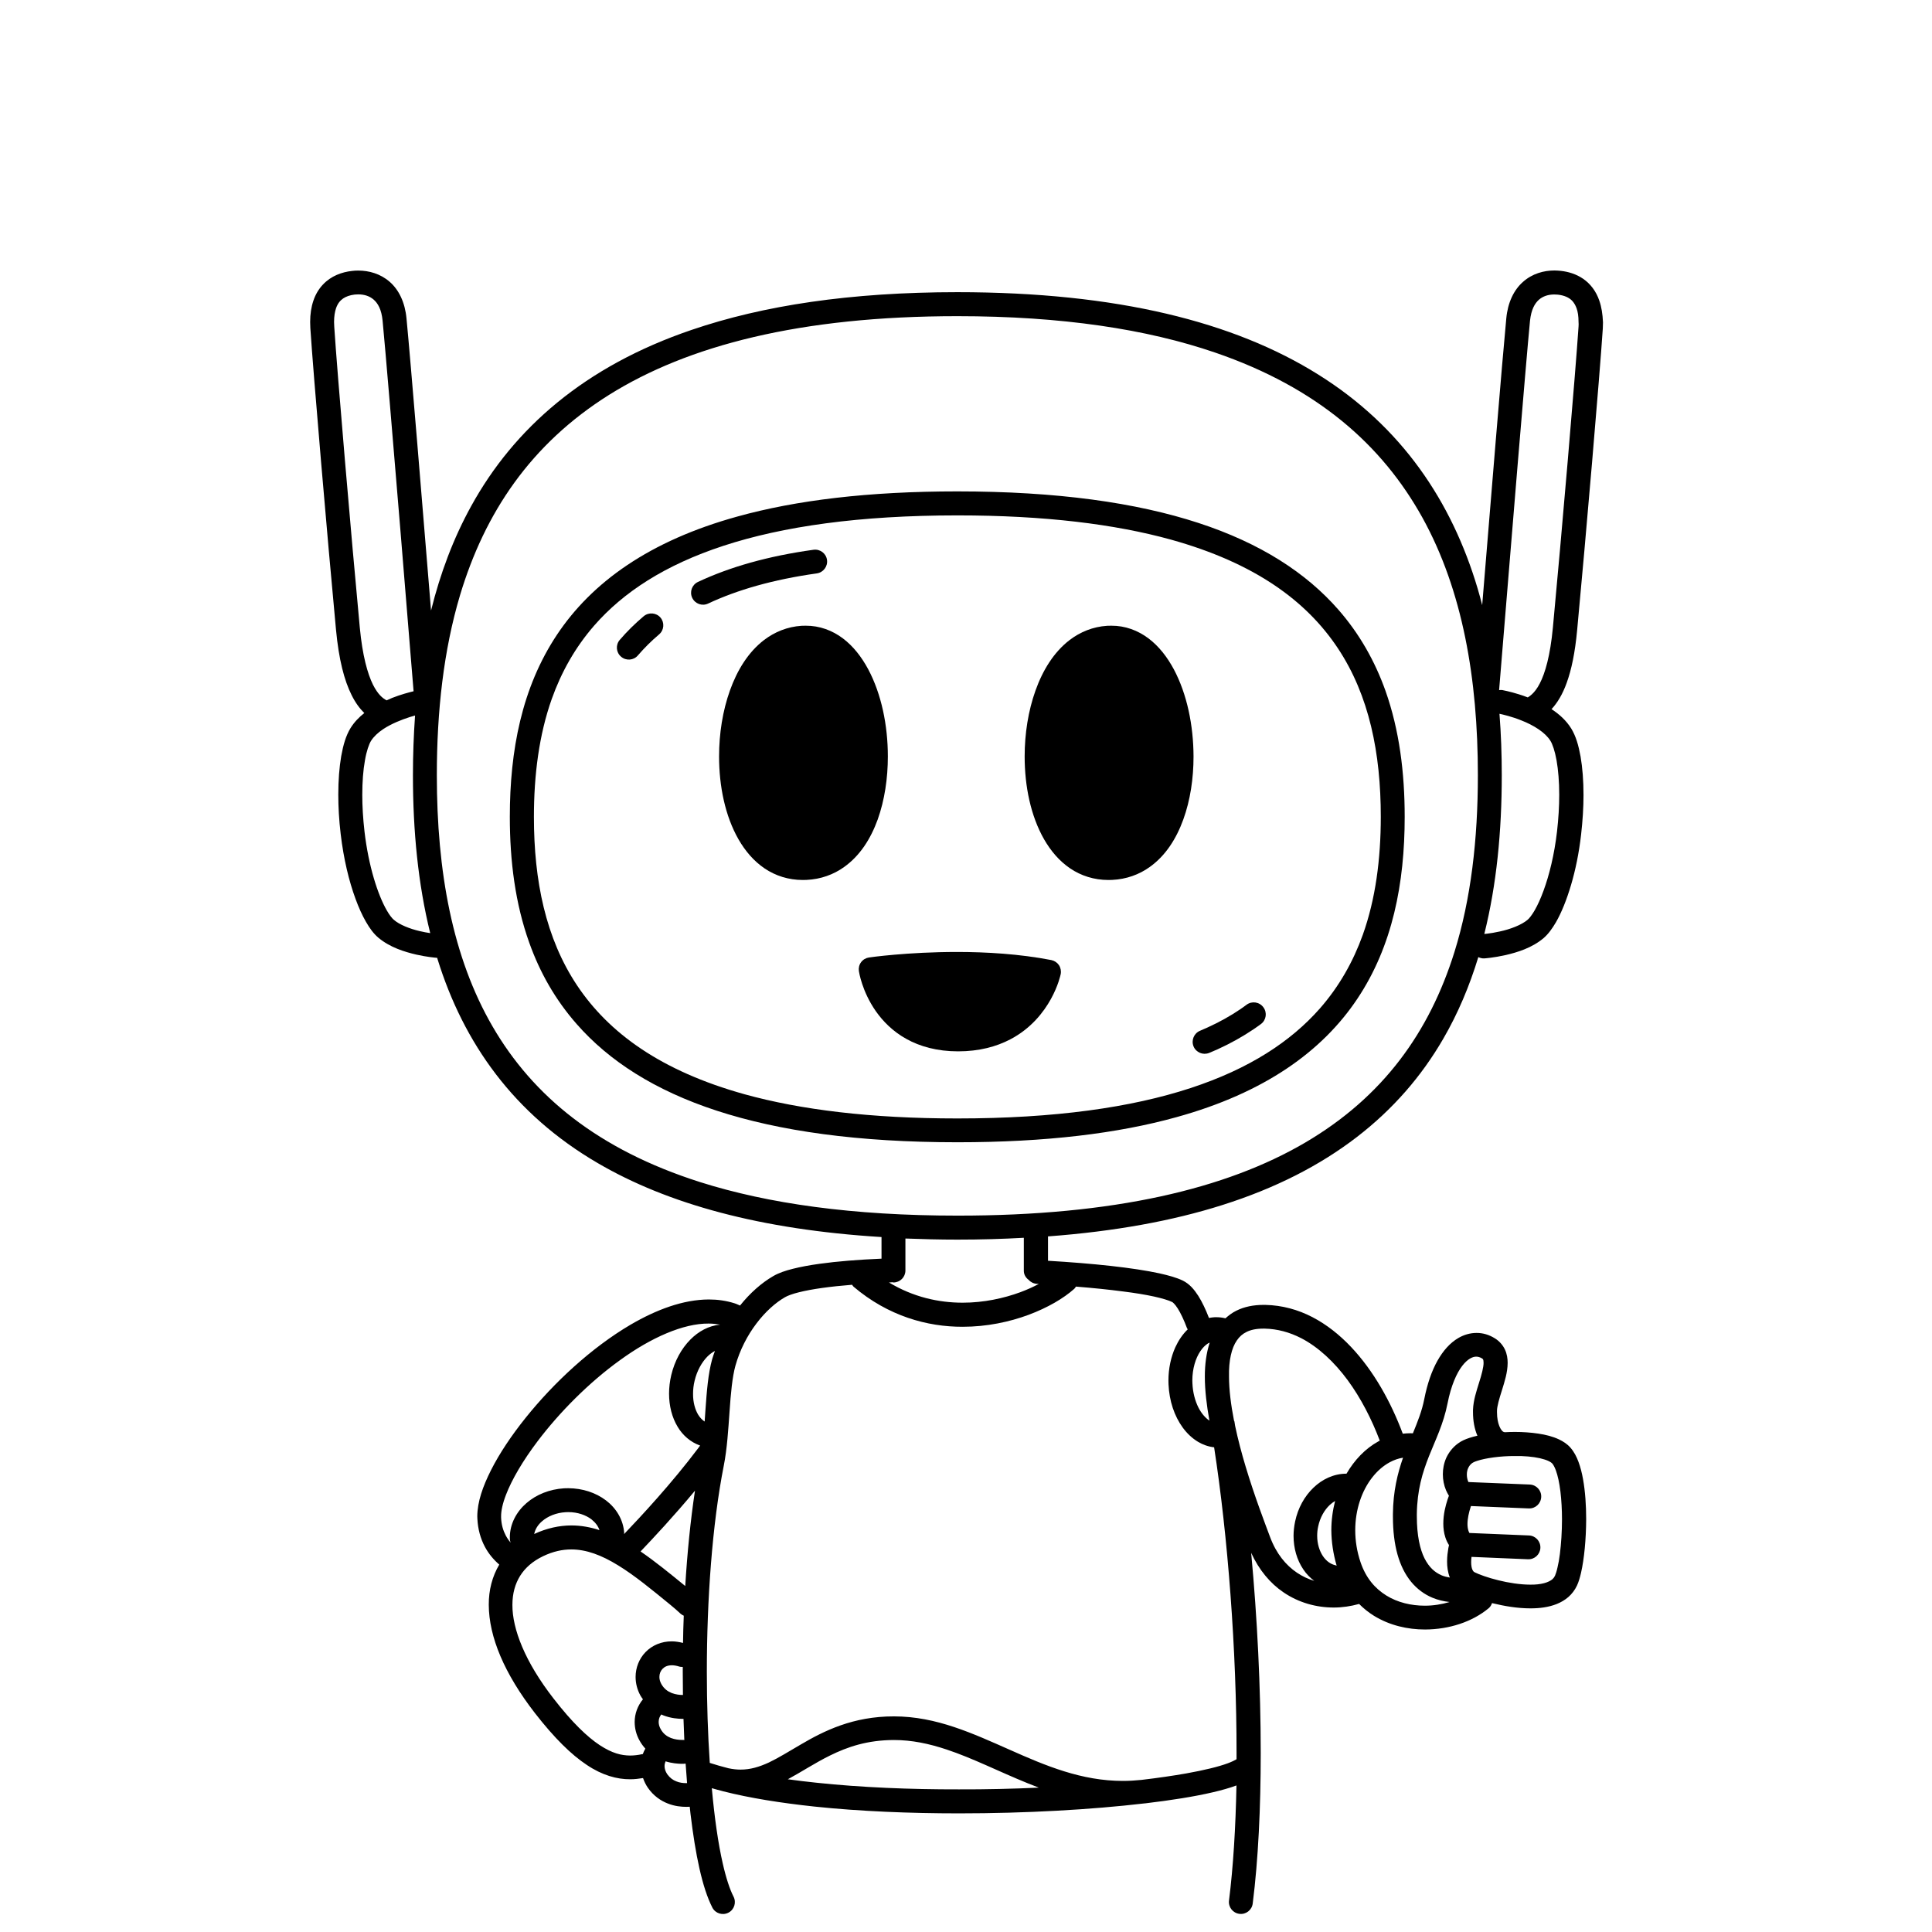 <svg width="200" height="200" viewBox="0 0 200 200" xmlns="http://www.w3.org/2000/svg"><g id="type=avatar, mode=dark"><g id="Group 432527068"><path id="Vector" d="M91.91 78.305C91.91 75.089 91.244 71.853 89.883 69.293C89.198 68.018 88.341 66.904 87.257 66.086C86.172 65.268 84.849 64.763 83.402 64.773C83.26 64.773 83.117 64.782 82.974 64.782C81.508 64.877 80.186 65.42 79.091 66.257C77.454 67.513 76.312 69.379 75.561 71.482C74.809 73.585 74.438 75.955 74.438 78.305C74.438 81.389 75.066 84.463 76.445 86.88C77.14 88.089 78.025 89.135 79.148 89.897C80.271 90.658 81.623 91.096 83.107 91.096C83.231 91.096 83.364 91.096 83.497 91.087C84.963 91.02 86.295 90.534 87.38 89.754C89.027 88.584 90.14 86.823 90.863 84.825C91.577 82.816 91.91 80.57 91.91 78.305Z"/><path id="Vector_2" d="M121.518 69.293C120.833 68.018 119.976 66.904 118.891 66.086C117.806 65.268 116.484 64.763 115.037 64.773C114.894 64.773 114.752 64.782 114.609 64.782C113.143 64.877 111.82 65.42 110.726 66.257C109.089 67.513 107.947 69.379 107.195 71.482C106.443 73.585 106.072 75.955 106.072 78.305C106.072 81.389 106.7 84.463 108.08 86.88C108.775 88.089 109.66 89.135 110.783 89.897C111.906 90.658 113.257 91.096 114.742 91.096C114.866 91.096 114.999 91.096 115.132 91.087C116.598 91.02 117.93 90.534 119.015 89.754C120.661 88.584 121.775 86.823 122.498 84.825C123.221 82.826 123.554 80.58 123.554 78.315C123.545 75.089 122.879 71.853 121.518 69.293Z"/><path id="Vector_3" d="M108.831 99.385C105.528 98.747 102.093 98.547 99.067 98.547C93.947 98.547 89.997 99.109 89.959 99.118C89.635 99.166 89.34 99.337 89.141 99.604C88.941 99.87 88.865 100.203 88.912 100.527C88.931 100.632 89.226 102.611 90.663 104.676C91.386 105.704 92.405 106.76 93.813 107.541C95.222 108.331 97.011 108.835 99.181 108.835C101.351 108.835 103.14 108.35 104.577 107.598C106.727 106.475 108.041 104.781 108.793 103.411C109.554 102.031 109.782 100.936 109.801 100.851C109.868 100.527 109.801 100.184 109.621 99.908C109.44 99.642 109.154 99.452 108.831 99.385Z"/><path id="Vector_4" d="M138.542 63.107C135.221 59.31 130.5 56.236 124.058 54.133C117.615 52.03 109.44 50.869 99.095 50.869C89.902 50.869 82.422 51.782 76.35 53.467C67.243 55.979 61.266 60.271 57.64 65.734C54.014 71.197 52.777 77.696 52.777 84.558C52.777 89.135 53.339 93.551 54.795 97.605C55.88 100.651 57.479 103.487 59.706 106.018C63.036 109.815 67.766 112.88 74.209 114.983C80.652 117.086 88.808 118.247 99.105 118.247C108.26 118.247 115.721 117.334 121.783 115.649C130.881 113.137 136.877 108.845 140.512 103.392C144.157 97.939 145.413 91.429 145.413 84.558C145.413 79.98 144.861 75.574 143.424 71.511C142.339 68.475 140.759 65.639 138.542 63.107ZM141.074 96.778C140.074 99.556 138.637 102.107 136.639 104.391C133.631 107.807 129.339 110.643 123.23 112.642C117.129 114.64 109.221 115.782 99.105 115.782C90.112 115.782 82.869 114.878 77.083 113.279C68.394 110.862 63.027 106.922 59.753 102.031C56.479 97.13 55.271 91.153 55.271 84.577C55.271 80.199 55.804 76.069 57.117 72.358C58.107 69.579 59.534 67.028 61.523 64.744C64.511 61.328 68.803 58.492 74.913 56.493C81.023 54.495 88.95 53.353 99.105 53.353C108.136 53.353 115.397 54.257 121.193 55.855C129.891 58.273 135.24 62.203 138.494 67.104C141.749 72.005 142.939 77.982 142.939 84.558C142.939 88.945 142.396 93.076 141.074 96.778Z"/><path id="Vector_5" d="M165.56 31.122C165.227 30.141 164.628 29.37 163.895 28.866C163.162 28.362 162.344 28.124 161.563 28.038C161.354 28.019 161.135 28 160.916 28C159.812 28 158.623 28.324 157.671 29.171C156.71 30.008 156.082 31.321 155.93 32.968C155.539 36.993 154.264 52.525 153.436 62.641C153.284 62.06 153.132 61.48 152.96 60.909C150.286 51.935 145.128 44.178 136.449 38.763C127.779 33.339 115.674 30.246 99.096 30.246C88.037 30.246 78.987 31.626 71.602 34.148C60.524 37.916 53.215 44.34 48.781 52.382C46.925 55.741 45.574 59.367 44.622 63.202C43.794 53.105 42.481 37.06 42.081 32.968C41.929 31.321 41.301 30.008 40.339 29.171C39.378 28.333 38.189 28.009 37.085 28.009C36.866 28.009 36.656 28.019 36.438 28.048C35.4 28.162 34.277 28.552 33.421 29.466C33.002 29.913 32.659 30.474 32.441 31.131C32.222 31.778 32.107 32.511 32.107 33.329C32.107 33.539 32.117 33.758 32.127 33.977V33.967C32.441 38.782 33.897 55.77 34.782 65.182C35.077 68.303 35.638 70.435 36.4 71.958C36.78 72.729 37.227 73.338 37.713 73.814C37.17 74.242 36.675 74.746 36.285 75.374C35.809 76.155 35.533 77.106 35.324 78.267C35.124 79.428 35.02 80.78 35.02 82.264C35.02 83.53 35.096 84.9 35.267 86.338C35.572 88.917 36.123 91.201 36.799 93.037C37.132 93.951 37.494 94.75 37.884 95.426C38.274 96.102 38.664 96.644 39.169 97.072C40.377 98.081 41.881 98.538 43.109 98.823C44.165 99.061 45.022 99.138 45.26 99.157C45.269 99.195 45.279 99.233 45.288 99.271C47.991 107.988 53.197 115.345 61.885 120.407C69.118 124.633 78.72 127.288 91.254 128.059V130.295C88.865 130.4 86.676 130.571 84.84 130.828C83.802 130.971 82.889 131.142 82.089 131.342C81.29 131.542 80.614 131.77 80.043 132.103C78.825 132.808 77.645 133.855 76.608 135.149C76.417 135.073 76.246 134.978 76.046 134.92C75.18 134.644 74.286 134.521 73.382 134.521C70.717 134.53 67.957 135.568 65.264 137.138C61.238 139.507 57.346 143.114 54.415 146.769C52.949 148.596 51.721 150.433 50.846 152.155C49.97 153.887 49.418 155.477 49.409 156.971L49.418 157.209C49.466 158.284 49.742 159.274 50.199 160.13C50.579 160.844 51.093 161.453 51.683 161.967C50.96 163.185 50.589 164.603 50.598 166.126C50.608 169.447 52.207 173.244 55.366 177.327C57.403 179.944 59.135 181.638 60.743 182.704C62.342 183.779 63.874 184.198 65.245 184.189C65.711 184.189 66.139 184.131 66.567 184.065C66.691 184.417 66.853 184.76 67.072 185.074C67.643 185.902 68.414 186.425 69.137 186.701C69.86 186.986 70.536 187.044 71.05 187.044C71.183 187.044 71.297 187.034 71.402 187.034C71.43 187.272 71.45 187.519 71.478 187.748C71.735 189.889 72.04 191.811 72.411 193.448C72.782 195.085 73.21 196.427 73.743 197.474C74.057 198.083 74.809 198.311 75.409 197.997C76.018 197.683 76.246 196.931 75.932 196.332C75.561 195.618 75.161 194.419 74.819 192.906C74.343 190.831 73.962 188.147 73.686 185.112C74.048 185.216 74.419 185.321 74.799 185.416C74.809 185.416 74.809 185.426 74.819 185.426C74.838 185.426 74.847 185.435 74.866 185.435C77.635 186.139 80.843 186.644 84.307 187.015C89.008 187.51 94.175 187.719 99.286 187.719C106.205 187.719 113.009 187.329 118.443 186.691C118.481 186.691 118.519 186.682 118.557 186.682C121.279 186.358 123.658 185.978 125.533 185.54C126.475 185.321 127.284 185.093 127.979 184.836C127.988 184.836 127.988 184.826 127.998 184.826C127.912 189.175 127.665 193.248 127.227 196.741C127.141 197.417 127.617 198.035 128.302 198.121C128.978 198.207 129.597 197.731 129.682 197.046C130.253 192.516 130.51 187.148 130.51 181.467C130.51 174.7 130.149 167.487 129.521 160.749C130.33 162.519 131.491 163.908 132.871 164.841C134.45 165.916 136.278 166.411 138.067 166.411C138.961 166.411 139.837 166.278 140.693 166.04C141.169 166.516 141.683 166.925 142.235 167.268C143.862 168.267 145.718 168.686 147.526 168.686C150.001 168.676 152.399 167.905 154.112 166.478C154.283 166.335 154.388 166.145 154.454 165.954C154.473 165.954 154.493 165.964 154.502 165.964C155.711 166.259 157.081 166.497 158.423 166.497C159.356 166.497 160.279 166.392 161.145 166.05C161.573 165.878 161.992 165.64 162.353 165.326C162.715 165.012 163.029 164.603 163.248 164.137C163.429 163.747 163.552 163.309 163.667 162.823C164 161.358 164.19 159.34 164.2 157.275C164.2 155.838 164.104 154.401 163.876 153.126C163.762 152.488 163.61 151.889 163.41 151.346C163.21 150.804 162.953 150.299 162.572 149.862L161.649 150.68L162.572 149.862C162.23 149.472 161.82 149.215 161.383 149.005C160.735 148.701 160.012 148.52 159.241 148.406C158.471 148.291 157.652 148.234 156.834 148.234C156.482 148.234 156.139 148.244 155.787 148.263C155.768 148.263 155.749 148.253 155.72 148.253L155.615 148.215C155.53 148.168 155.359 147.996 155.216 147.644C155.073 147.302 154.968 146.807 154.968 146.198V146.055V146.045C154.968 145.589 155.206 144.78 155.482 143.914C155.749 143.038 156.063 142.106 156.072 141.087C156.072 140.649 156.006 140.164 155.787 139.698C155.568 139.232 155.187 138.803 154.721 138.527C154.15 138.175 153.503 137.975 152.837 137.985C152.189 137.985 151.542 138.175 150.971 138.508C150.105 139.013 149.392 139.822 148.802 140.868C148.211 141.925 147.755 143.238 147.441 144.827C147.203 146.055 146.755 147.168 146.261 148.377C146.175 148.377 146.089 148.368 146.013 148.368C145.747 148.368 145.48 148.387 145.214 148.415C143.996 145.151 142.216 141.925 139.856 139.431C138.676 138.185 137.343 137.119 135.859 136.348C134.374 135.577 132.737 135.12 130.986 135.082H130.805C129.749 135.082 128.807 135.273 127.988 135.682C127.56 135.891 127.199 136.167 126.856 136.472C126.551 136.396 126.237 136.357 125.923 136.357H125.762C125.552 136.367 125.352 136.396 125.152 136.434C124.81 135.549 124.448 134.787 124.049 134.15C123.611 133.474 123.144 132.912 122.431 132.56C121.793 132.256 121.003 132.037 120.032 131.818C117.32 131.228 113.161 130.79 108.489 130.514V127.992C115.379 127.478 121.374 126.384 126.532 124.747C137.581 121.254 144.928 115.259 149.401 107.541C150.933 104.905 152.123 102.069 153.036 99.08C153.217 99.166 153.417 99.223 153.636 99.214C153.674 99.214 154.626 99.147 155.853 98.871C157.081 98.586 158.585 98.129 159.784 97.12C160.279 96.692 160.678 96.14 161.069 95.474C161.649 94.465 162.173 93.161 162.629 91.629C163.086 90.087 163.457 88.317 163.676 86.385C163.838 84.958 163.924 83.587 163.924 82.312C163.924 80.818 163.819 79.466 163.619 78.315C163.41 77.154 163.134 76.202 162.658 75.422C162.134 74.575 161.411 73.937 160.65 73.433C160.64 73.423 160.621 73.414 160.612 73.414C161.221 72.757 161.754 71.882 162.182 70.692C162.677 69.331 163.048 67.57 163.267 65.22C164.152 55.798 165.608 38.811 165.922 34.005C165.932 33.786 165.941 33.577 165.941 33.367C165.903 32.511 165.789 31.778 165.56 31.122ZM37.246 64.963C36.361 55.57 34.905 38.554 34.601 33.815V33.805C34.591 33.643 34.582 33.482 34.582 33.329C34.582 32.73 34.667 32.273 34.782 31.921C34.962 31.398 35.21 31.122 35.514 30.903C35.819 30.693 36.228 30.55 36.714 30.493C36.837 30.484 36.961 30.474 37.085 30.474C37.722 30.474 38.274 30.655 38.693 31.026C39.112 31.398 39.492 32.016 39.607 33.206C39.902 36.222 40.701 45.901 41.443 54.809C41.815 59.262 42.157 63.526 42.414 66.686C42.614 69.122 42.757 70.873 42.814 71.558C42.309 71.682 41.51 71.891 40.606 72.243C40.416 72.319 40.216 72.415 40.025 72.5C39.597 72.281 39.121 71.882 38.607 70.873C38.055 69.75 37.522 67.894 37.246 64.963ZM43.442 96.387C42.452 96.159 41.348 95.731 40.758 95.207C40.606 95.083 40.311 94.731 40.025 94.217C39.578 93.437 39.102 92.295 38.693 90.896C38.284 89.507 37.941 87.86 37.732 86.071C37.58 84.739 37.503 83.463 37.503 82.293C37.503 80.922 37.599 79.695 37.779 78.715C37.941 77.744 38.208 77.011 38.407 76.697C38.674 76.269 39.121 75.841 39.683 75.469C40.52 74.918 41.577 74.499 42.414 74.232C42.614 74.166 42.795 74.118 42.966 74.07C42.823 76.097 42.747 78.153 42.747 80.247C42.747 86.033 43.28 91.515 44.536 96.597C44.213 96.549 43.842 96.482 43.442 96.387ZM70.698 180.115C70.688 180.115 70.631 180.115 70.546 180.115C70.317 180.115 69.87 180.077 69.451 179.916C69.032 179.744 68.671 179.497 68.385 178.983C68.242 178.726 68.185 178.478 68.185 178.25C68.185 177.946 68.29 177.679 68.461 177.479C68.518 177.508 68.585 177.546 68.642 177.565C69.47 177.888 70.203 177.927 70.631 177.936C70.679 177.936 70.717 177.936 70.755 177.936C70.783 178.678 70.812 179.411 70.841 180.134C70.793 180.125 70.745 180.106 70.698 180.115ZM70.698 175.462C70.679 175.462 70.66 175.462 70.631 175.462C70.403 175.462 69.955 175.424 69.537 175.262C69.118 175.091 68.756 174.843 68.461 174.329C68.319 174.072 68.261 173.825 68.261 173.596C68.261 173.254 68.385 172.959 68.595 172.749C68.804 172.54 69.08 172.397 69.546 172.388C69.756 172.388 70.013 172.426 70.317 172.521C70.431 172.559 70.555 172.559 70.679 172.559C70.679 172.721 70.679 172.892 70.679 173.054C70.679 173.863 70.688 174.662 70.698 175.462ZM70.936 164.184C69.365 162.9 67.852 161.662 66.311 160.606C67.643 159.207 69.765 156.942 71.944 154.316C71.478 157.399 71.145 160.749 70.936 164.184ZM73.724 140.697C73.296 142.239 73.163 144.066 73.029 145.941C73.001 146.35 72.972 146.75 72.944 147.159C72.706 146.997 72.477 146.778 72.278 146.455C71.954 145.922 71.735 145.151 71.745 144.285C71.745 143.847 71.792 143.4 71.906 142.934C72.154 141.887 72.658 141.011 73.229 140.431C73.486 140.174 73.753 139.983 74.01 139.85C73.914 140.117 73.81 140.402 73.724 140.697ZM52.378 154.744C52.987 153.154 54.139 151.194 55.652 149.196C57.917 146.198 60.991 143.095 64.198 140.792C67.395 138.47 70.736 136.995 73.353 137.014C73.772 137.014 74.162 137.062 74.543 137.128C73.372 137.233 72.306 137.823 71.469 138.67C70.536 139.612 69.841 140.878 69.489 142.343C69.337 142.991 69.261 143.638 69.261 144.266C69.261 145.532 69.556 146.721 70.155 147.711C70.679 148.586 71.478 149.291 72.477 149.643C72.411 149.738 72.335 149.833 72.268 149.928C69.546 153.545 66.396 156.933 64.597 158.817C64.597 158.779 64.617 158.741 64.617 158.703C64.531 157.304 63.77 156.105 62.723 155.315C61.666 154.515 60.306 154.068 58.83 154.059C58.688 154.059 58.545 154.059 58.402 154.068C56.889 154.163 55.519 154.715 54.5 155.6C53.482 156.476 52.778 157.742 52.778 159.15C52.778 159.245 52.778 159.331 52.787 159.407C52.797 159.512 52.835 159.597 52.863 159.692C52.663 159.464 52.502 159.226 52.359 158.96C52.083 158.436 51.902 157.837 51.874 157.104V156.98C51.864 156.438 52.026 155.648 52.378 154.744ZM62.057 158.398C61.124 158.094 60.153 157.913 59.154 157.913C57.898 157.913 56.594 158.198 55.3 158.798C55.395 158.332 55.652 157.875 56.118 157.475C56.699 156.971 57.555 156.6 58.554 156.542C58.65 156.533 58.745 156.533 58.83 156.533C59.792 156.533 60.639 156.837 61.219 157.275C61.647 157.618 61.923 157.989 62.057 158.398ZM62.085 180.658C60.8 179.811 59.221 178.307 57.298 175.823C54.339 172.017 53.035 168.629 53.044 166.145C53.044 164.946 53.33 163.956 53.844 163.128C54.367 162.3 55.138 161.615 56.232 161.091C57.27 160.597 58.221 160.397 59.144 160.397C60.696 160.397 62.266 160.987 63.969 162.034C65.673 163.071 67.462 164.546 69.403 166.135C69.775 166.44 70.127 166.744 70.46 167.058C70.555 167.144 70.669 167.201 70.783 167.258C70.745 168.2 70.717 169.143 70.707 170.075C70.317 169.98 69.927 169.913 69.556 169.913C68.471 169.904 67.491 170.332 66.824 171.027C66.158 171.712 65.797 172.645 65.797 173.596C65.797 174.244 65.958 174.91 66.301 175.528C66.377 175.671 66.472 175.785 66.558 175.909C66.016 176.566 65.701 177.394 65.701 178.26C65.701 178.907 65.863 179.573 66.206 180.182C66.377 180.496 66.587 180.772 66.805 181.019C66.701 181.2 66.615 181.391 66.539 181.59C66.52 181.59 66.501 181.59 66.472 181.59C66.044 181.686 65.625 181.733 65.216 181.733C64.322 181.724 63.379 181.505 62.085 180.658ZM71.021 184.588C70.726 184.588 70.355 184.55 70.013 184.407C69.67 184.274 69.365 184.065 69.08 183.675C68.88 183.38 68.794 183.094 68.794 182.818C68.794 182.637 68.842 182.476 68.899 182.333C69.575 182.542 70.165 182.58 70.536 182.59C70.755 182.59 70.907 182.58 70.936 182.571C70.945 182.571 70.955 182.561 70.974 182.561C71.021 183.246 71.069 183.922 71.126 184.588C71.097 184.588 71.069 184.588 71.021 184.588ZM84.545 184.55C83.517 184.445 82.527 184.322 81.556 184.189C83.003 183.408 84.373 182.495 85.896 181.743C87.742 180.829 89.788 180.134 92.539 180.125C94.394 180.125 96.183 180.506 97.982 181.105C100.685 182 103.416 183.399 106.376 184.598C106.757 184.75 107.147 184.902 107.537 185.055C104.853 185.178 102.065 185.245 99.267 185.235C94.223 185.245 89.132 185.036 84.545 184.55ZM124.258 139.879C124.496 139.517 124.772 139.251 125.038 139.079C125.105 139.041 125.171 139.013 125.229 138.984C124.876 140.069 124.724 141.249 124.724 142.496C124.724 143.942 124.915 145.494 125.2 147.064C124.8 146.797 124.382 146.341 124.058 145.703C123.715 145.018 123.478 144.152 123.439 143.2C123.439 143.105 123.43 143.01 123.43 142.914C123.43 141.687 123.773 140.592 124.258 139.879ZM138.371 162.081C138.343 162.072 138.314 162.053 138.276 162.043C137.753 161.929 137.305 161.615 136.944 161.082C136.592 160.549 136.354 159.816 136.354 158.988C136.354 158.674 136.382 158.351 136.458 158.018C136.649 157.094 137.105 156.314 137.648 155.8C137.829 155.629 138.019 155.496 138.209 155.381C137.962 156.343 137.819 157.361 137.819 158.417C137.829 159.607 138.01 160.844 138.371 162.081ZM143.51 165.165C142.349 164.441 141.407 163.375 140.846 161.729C140.465 160.606 140.294 159.483 140.294 158.408C140.294 156.266 140.979 154.316 142.045 152.955C142.578 152.269 143.196 151.736 143.862 151.375C144.3 151.137 144.766 150.975 145.242 150.899C144.681 152.507 144.214 154.382 144.195 156.723C144.195 156.809 144.195 156.895 144.195 156.99C144.195 159.997 144.833 162.214 146.07 163.737C146.689 164.489 147.45 165.05 148.278 165.393C148.849 165.631 149.449 165.774 150.058 165.84C149.258 166.078 148.383 166.221 147.507 166.221C146.08 166.221 144.671 165.888 143.51 165.165ZM159.413 150.956C159.774 151.042 160.079 151.137 160.298 151.242C160.517 151.346 160.65 151.451 160.688 151.499C160.774 151.594 160.926 151.841 161.059 152.203C161.259 152.745 161.43 153.526 161.535 154.411C161.64 155.296 161.697 156.285 161.697 157.275C161.697 158.541 161.611 159.816 161.478 160.873C161.411 161.405 161.326 161.881 161.23 162.271C161.145 162.662 161.04 162.966 160.973 163.118C160.907 163.261 160.821 163.375 160.707 163.48C160.526 163.632 160.241 163.785 159.85 163.889C159.451 163.994 158.956 164.051 158.413 164.042C157.367 164.042 156.148 163.851 155.092 163.585C154.036 163.328 153.103 162.985 152.684 162.776C152.532 162.7 152.494 162.643 152.418 162.481C152.342 162.319 152.294 162.034 152.294 161.701C152.294 161.529 152.304 161.348 152.332 161.168L158.175 161.415C158.861 161.444 159.432 160.911 159.46 160.235C159.489 159.55 158.956 158.979 158.28 158.95L152.113 158.693C152.075 158.627 152.037 158.55 152.009 158.455C151.952 158.274 151.913 158.037 151.913 157.77C151.913 157.209 152.066 156.533 152.237 156.019C152.247 155.981 152.266 155.943 152.275 155.905L158.261 156.152C158.946 156.181 159.517 155.648 159.546 154.963C159.574 154.277 159.042 153.706 158.356 153.678L152.018 153.421C152.009 153.392 151.99 153.383 151.98 153.354C151.904 153.164 151.847 152.907 151.847 152.65C151.847 152.403 151.894 152.165 151.99 151.965C152.085 151.765 152.209 151.594 152.408 151.451C152.437 151.422 152.627 151.318 152.903 151.232C153.75 150.947 155.32 150.718 156.824 150.728C157.757 150.709 158.689 150.794 159.413 150.956ZM149.848 145.284C150.21 143.438 150.791 142.144 151.371 141.392C151.666 141.011 151.942 140.773 152.189 140.63C152.437 140.488 152.637 140.44 152.818 140.44C152.998 140.44 153.189 140.488 153.417 140.621C153.512 140.678 153.503 140.697 153.531 140.735C153.55 140.773 153.579 140.878 153.579 141.068C153.588 141.506 153.379 142.305 153.103 143.162C152.837 144.028 152.523 144.942 152.484 145.95V145.96C152.484 146.045 152.484 146.122 152.484 146.188C152.484 147.092 152.637 147.92 152.941 148.625C152.646 148.691 152.361 148.767 152.104 148.853C151.676 148.996 151.295 149.157 150.933 149.424C150.372 149.833 149.972 150.366 149.715 150.918C149.468 151.48 149.363 152.06 149.363 152.612C149.363 153.193 149.477 153.754 149.687 154.258C149.772 154.458 149.877 154.649 149.991 154.839C149.953 154.953 149.905 155.077 149.858 155.21C149.639 155.876 149.411 156.752 149.411 157.723C149.411 158.189 149.468 158.684 149.629 159.169C149.715 159.436 149.839 159.702 150.001 159.949C149.982 160.045 149.963 160.14 149.934 160.254C149.867 160.654 149.801 161.129 149.801 161.653C149.801 162.167 149.867 162.738 150.086 163.309C149.782 163.261 149.496 163.185 149.239 163.08C148.535 162.776 147.955 162.271 147.469 161.329C146.993 160.378 146.67 158.96 146.67 156.952V156.714C146.708 154.23 147.25 152.46 147.926 150.747C148.592 149.072 149.43 147.406 149.848 145.284ZM128.036 138.765C128.302 138.375 128.617 138.089 129.045 137.88C129.464 137.671 130.025 137.538 130.777 137.538H130.91C132.252 137.566 133.508 137.918 134.698 138.527C136.477 139.45 138.114 140.983 139.513 142.876C140.874 144.732 141.997 146.912 142.835 149.138C142.787 149.157 142.739 149.176 142.701 149.205C141.331 149.957 140.217 151.137 139.389 152.555H139.38C138.076 152.555 136.877 153.126 135.963 154.011C135.04 154.896 134.365 156.105 134.07 157.504C133.965 158.008 133.908 158.503 133.908 158.988C133.908 160.263 134.25 161.472 134.917 162.462C135.221 162.919 135.602 163.318 136.049 163.651C135.421 163.461 134.821 163.185 134.26 162.804C133.108 162.024 132.128 160.844 131.481 159.121C130.939 157.665 129.873 154.906 128.94 151.794C128.531 150.433 128.15 148.996 127.855 147.587C127.836 147.444 127.808 147.302 127.789 147.159C127.779 147.121 127.751 147.083 127.741 147.045C127.427 145.436 127.227 143.866 127.227 142.505C127.189 140.849 127.494 139.536 128.036 138.765ZM119.461 134.216C120.327 134.407 121.003 134.616 121.327 134.778C121.365 134.778 121.631 134.987 121.926 135.463C122.221 135.929 122.554 136.624 122.878 137.49C122.897 137.538 122.935 137.566 122.954 137.614C122.421 138.128 121.993 138.765 121.669 139.469C121.213 140.488 120.956 141.668 120.956 142.914C120.956 143.048 120.956 143.171 120.965 143.305C121.041 145.027 121.565 146.588 122.44 147.787C122.878 148.387 123.411 148.891 124.029 149.262C124.524 149.557 125.086 149.757 125.685 149.824C127.103 158.998 128.017 170.837 128.007 181.495C128.007 181.705 128.007 181.914 128.007 182.114C127.836 182.219 127.522 182.38 127.103 182.533C126.142 182.894 124.629 183.256 122.773 183.589C121.412 183.827 119.861 184.055 118.158 184.255C117.501 184.322 116.863 184.36 116.245 184.36C111.962 184.36 108.26 182.799 104.501 181.124C102.626 180.296 100.742 179.44 98.772 178.783C96.802 178.126 94.746 177.679 92.548 177.679C88.294 177.67 85.277 179.192 82.879 180.601C81.671 181.305 80.605 181.971 79.605 182.447C78.597 182.913 77.674 183.189 76.665 183.189C76.265 183.189 75.846 183.142 75.399 183.047C74.714 182.875 74.076 182.685 73.477 182.495C73.277 179.544 73.172 176.337 73.172 173.073C73.172 165.631 73.724 157.818 74.923 151.736C75.275 149.957 75.389 147.977 75.523 146.122C75.646 144.275 75.808 142.534 76.132 141.373C76.589 139.745 77.369 138.242 78.302 137.014C79.225 135.786 80.3 134.835 81.271 134.283C81.518 134.14 82.023 133.94 82.698 133.778C84.012 133.445 85.934 133.179 88.209 132.998C88.256 133.065 88.294 133.141 88.361 133.198C91.949 136.243 95.993 137.357 99.657 137.347C102.16 137.347 104.501 136.843 106.481 136.11C108.46 135.368 110.087 134.416 111.21 133.417C111.287 133.35 111.325 133.265 111.382 133.188C113.171 133.331 114.827 133.502 116.273 133.693C117.501 133.845 118.586 134.026 119.461 134.216ZM106.49 132.494C106.7 132.732 107.004 132.884 107.347 132.903C107.413 132.903 107.47 132.912 107.537 132.912C106.966 133.217 106.319 133.512 105.624 133.769C103.892 134.407 101.827 134.854 99.657 134.854C97.164 134.854 94.537 134.273 92.025 132.76C92.101 132.76 92.177 132.751 92.253 132.751C92.291 132.751 92.32 132.732 92.348 132.732C92.396 132.741 92.444 132.76 92.491 132.76C93.176 132.76 93.728 132.208 93.728 131.523V128.211C95.47 128.278 97.259 128.325 99.115 128.325C101.503 128.325 103.778 128.259 105.986 128.135V131.523C105.976 131.932 106.186 132.275 106.49 132.494ZM135.088 118.295C126.942 123.063 115.322 125.851 99.105 125.841C88.294 125.841 79.52 124.604 72.468 122.368C61.885 118.999 55.166 113.441 50.998 106.275C46.83 99.1 45.221 90.211 45.221 80.247C45.221 73.604 45.926 67.304 47.62 61.623C50.18 53.096 54.928 45.968 63.065 40.867C71.202 35.775 82.822 32.73 99.096 32.73C109.945 32.73 118.738 34.081 125.79 36.498C136.373 40.124 143.082 46.072 147.25 53.59C151.409 61.109 152.989 70.283 152.989 80.247C152.989 86.889 152.275 93.066 150.562 98.557C147.983 106.799 143.225 113.527 135.088 118.295ZM161.135 78.715C161.307 79.695 161.411 80.913 161.411 82.283C161.411 83.454 161.335 84.729 161.183 86.071C160.907 88.46 160.383 90.582 159.784 92.209C159.489 93.018 159.175 93.704 158.88 94.217C158.585 94.731 158.299 95.083 158.147 95.207C157.509 95.759 156.301 96.206 155.263 96.425C154.749 96.54 154.274 96.616 153.941 96.654C153.826 96.673 153.731 96.682 153.655 96.682C154.93 91.581 155.463 86.052 155.463 80.237C155.463 78.087 155.387 75.974 155.225 73.89C155.568 73.966 156.501 74.175 157.509 74.584C158.118 74.822 158.746 75.136 159.279 75.498C159.812 75.86 160.241 76.269 160.498 76.688C160.707 77.011 160.964 77.744 161.135 78.715ZM163.41 33.815C163.096 38.554 161.64 55.58 160.755 64.963C160.479 67.894 159.946 69.702 159.394 70.759C159.118 71.292 158.842 71.634 158.585 71.872C158.442 72.005 158.299 72.11 158.156 72.196C157.833 72.072 157.519 71.958 157.224 71.872C156.253 71.568 155.549 71.444 155.511 71.434C155.397 71.415 155.292 71.434 155.187 71.444C155.244 70.692 155.387 68.998 155.577 66.686C156.348 57.235 157.947 37.736 158.385 33.215C158.509 32.026 158.889 31.407 159.298 31.036C159.717 30.665 160.269 30.484 160.907 30.484C161.031 30.484 161.154 30.493 161.278 30.503C161.925 30.579 162.42 30.788 162.763 31.15C162.934 31.34 163.086 31.578 163.21 31.921C163.334 32.264 163.41 32.73 163.41 33.329C163.429 33.482 163.419 33.643 163.41 33.815Z"/><path id="Vector_6" d="M129.045 104.01C128.826 104.172 128.608 104.334 128.379 104.486C127.37 105.171 126.247 105.799 125.01 106.361C124.753 106.475 124.496 106.589 124.23 106.703C123.602 106.96 123.297 107.684 123.554 108.321C123.811 108.949 124.534 109.254 125.172 108.997C125.467 108.873 125.753 108.749 126.038 108.626C127.399 108.007 128.636 107.312 129.778 106.542C130.035 106.37 130.282 106.189 130.53 106.009C131.082 105.599 131.196 104.829 130.787 104.277C130.378 103.715 129.597 103.601 129.045 104.01Z"/><path id="Vector_7" d="M84.212 56.912C79.473 57.569 75.533 58.701 72.249 60.243C71.631 60.538 71.364 61.27 71.659 61.889C71.954 62.508 72.687 62.774 73.306 62.479C76.313 61.071 80.015 59.995 84.555 59.358C85.23 59.263 85.706 58.634 85.611 57.959C85.516 57.283 84.888 56.817 84.212 56.912Z"/><path id="Vector_8" d="M66.635 63.792C65.731 64.554 64.903 65.372 64.16 66.238C63.713 66.752 63.77 67.542 64.293 67.98C64.807 68.427 65.597 68.37 66.035 67.847C66.692 67.085 67.415 66.362 68.224 65.677C68.747 65.239 68.814 64.459 68.376 63.935C67.938 63.421 67.158 63.355 66.635 63.792Z"/></g></g></svg>